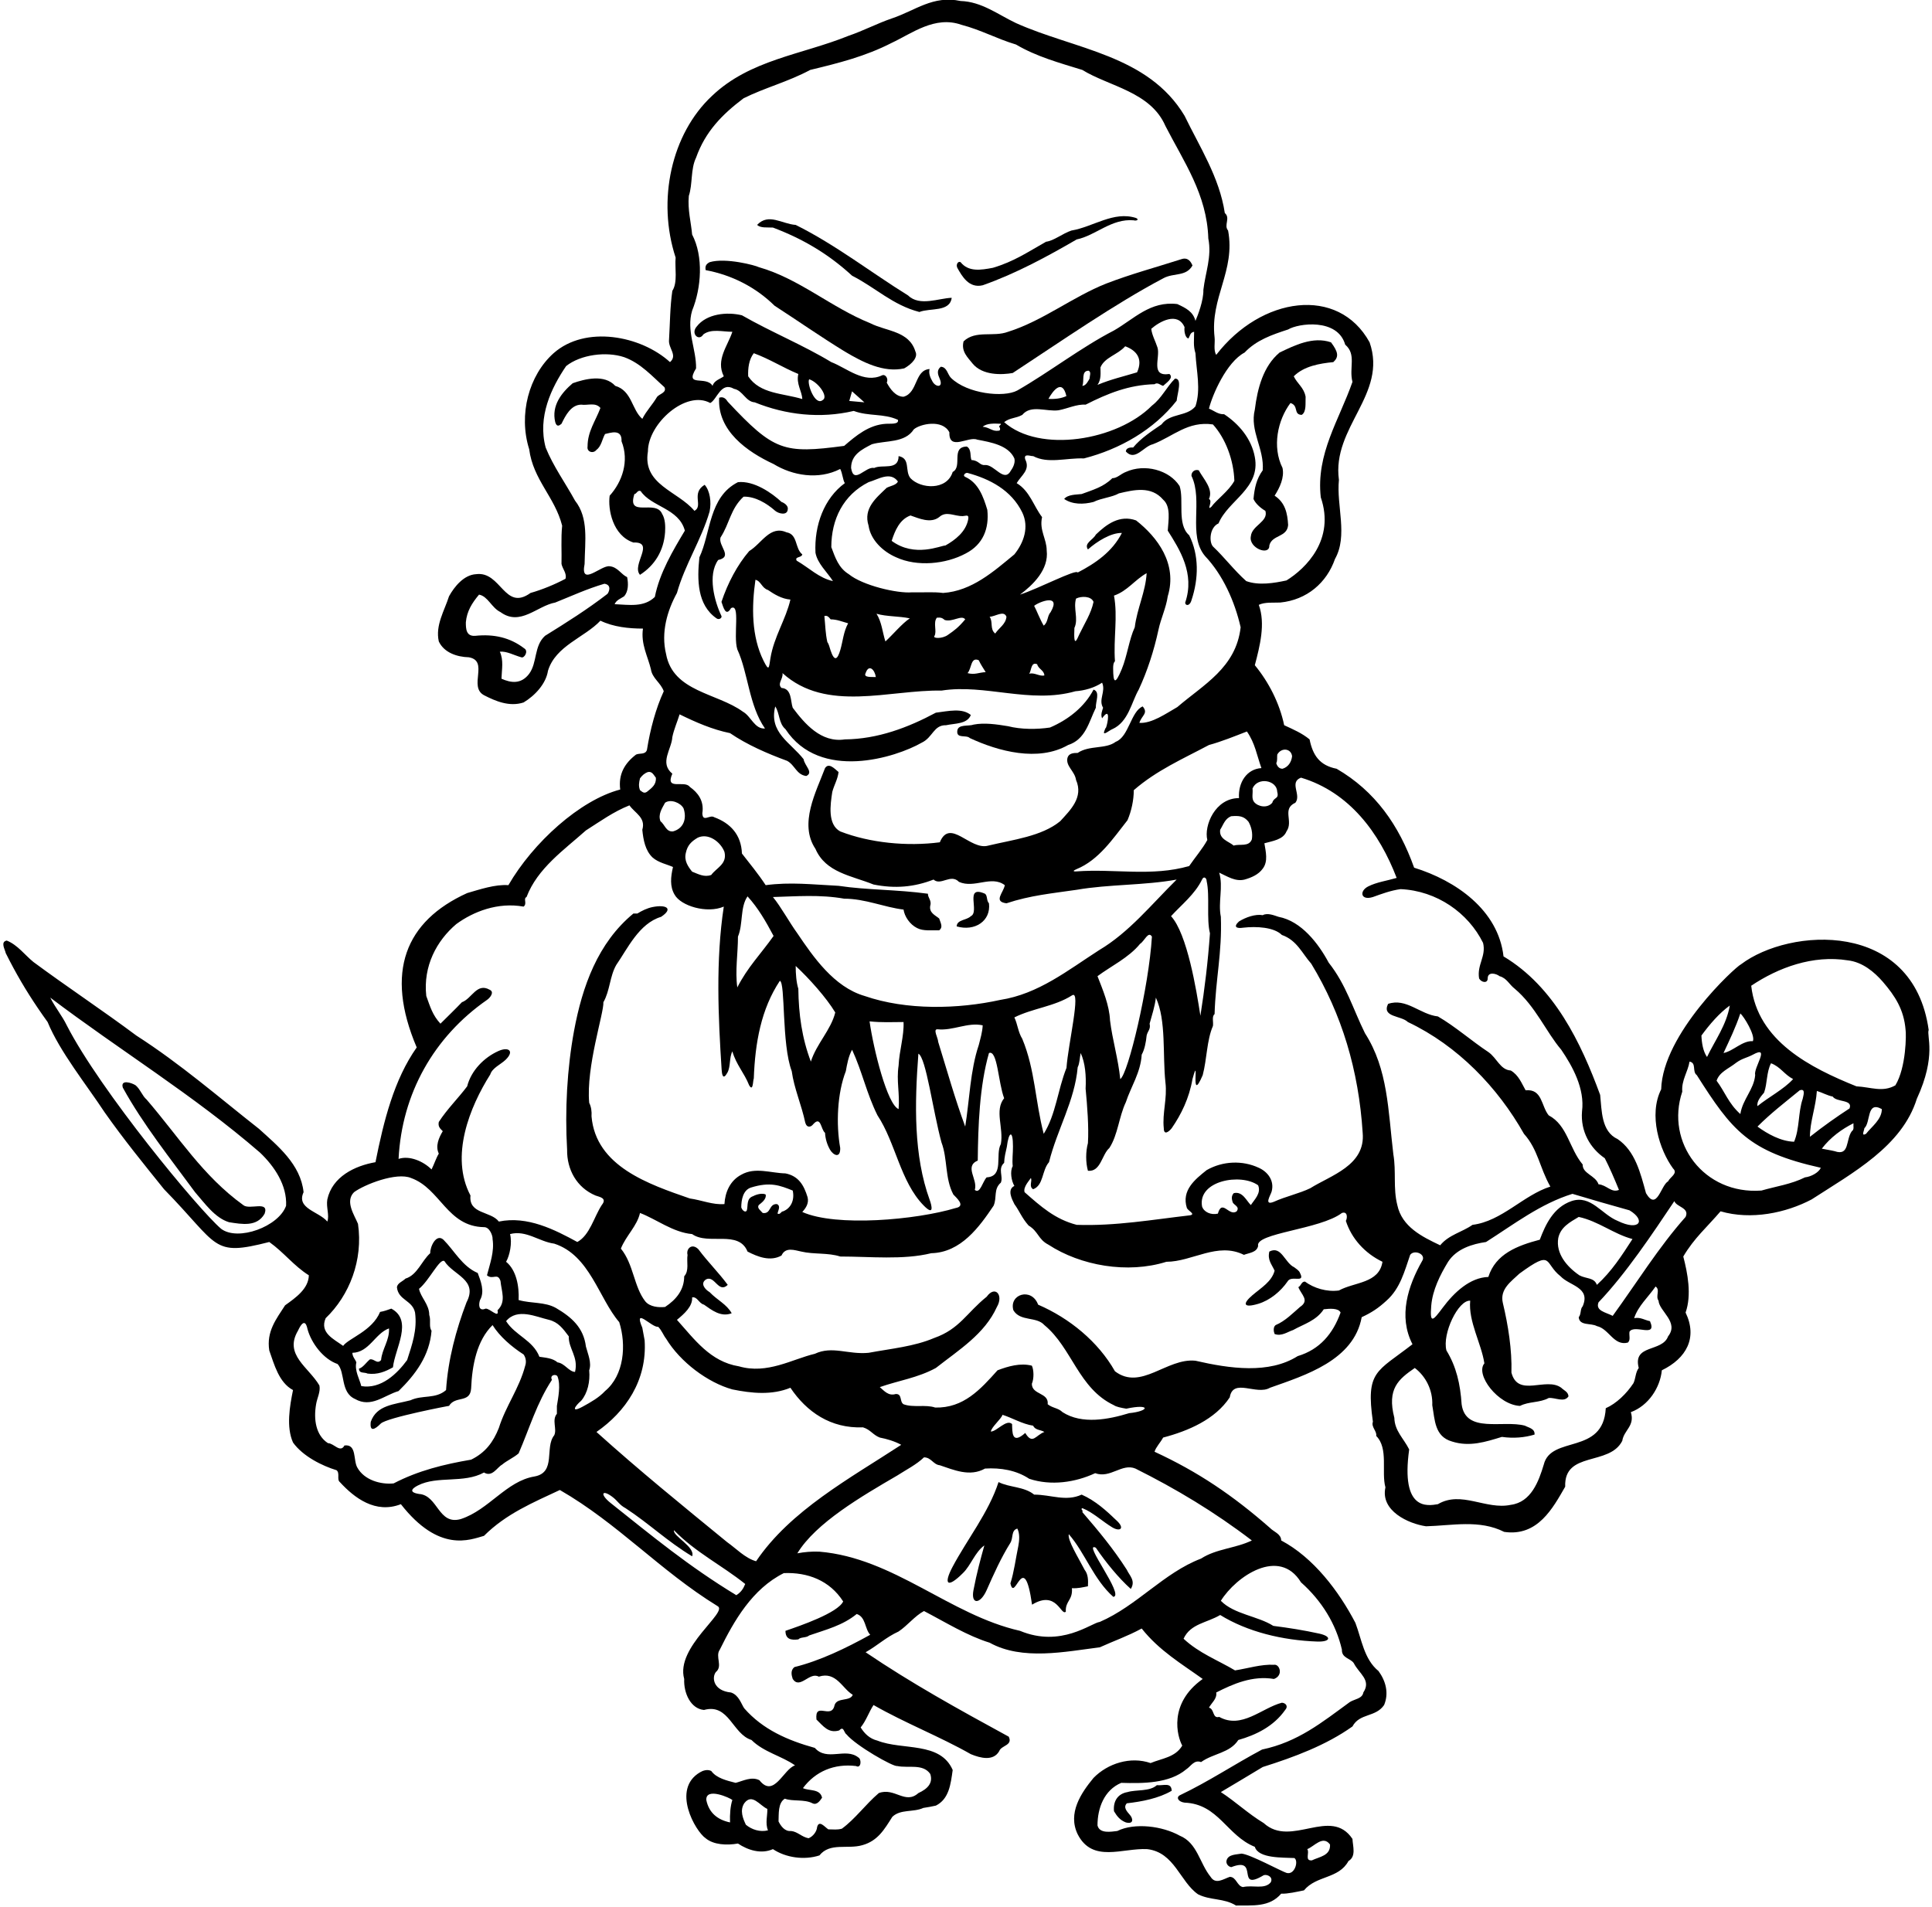<?xml version="1.0" encoding="UTF-8"?>
<svg xmlns="http://www.w3.org/2000/svg" xmlns:xlink="http://www.w3.org/1999/xlink" width="550pt" height="543pt" viewBox="0 0 550 543" version="1.1">
<g id="surface1">
<path style=" stroke:none;fill-rule:nonzero;fill:rgb(0%,0%,0%);fill-opacity:1;" d="M 549.055 293.246 C 544.641 261.754 509.43 264.102 495.625 274.559 C 494.027 275.312 473.336 294.324 472.902 310.145 C 469.238 317.469 472.434 327.422 476.281 332.684 C 477.785 334.09 475.438 335.121 474.875 336.344 C 472.809 337.473 471.684 344.98 468.582 339.723 C 466.988 333.902 465.484 327.703 460.508 324.324 C 455.812 322.164 456 316.156 455.531 311.742 C 450.086 296.906 442.48 280.945 428.02 272.305 C 426.516 259.066 414.402 250.711 402.574 247.047 C 398.254 234.934 391.492 225.262 380.508 218.879 C 375.719 217.938 373.746 215.121 372.809 210.52 C 370.648 208.738 368.207 207.703 365.578 206.484 C 364.262 200.191 361.164 194.184 357.223 189.395 C 358.629 184.043 360.32 177.562 358.348 172.211 C 360.133 171.367 362.48 171.648 364.449 171.555 C 372.059 170.801 377.691 165.922 380.039 159.16 C 383.793 152.492 380.414 144.043 381.164 136.625 C 379.098 121.602 395.062 112.305 389.898 97.469 C 380.977 81.254 359.008 84.469 346.234 101.035 C 345.391 99.723 345.953 97.469 345.766 96.059 C 344.449 84.699 351.773 77.188 349.613 65.637 C 348.301 64.137 350.367 62.07 348.676 60.66 C 347.172 50.52 341.445 41.691 337.219 32.961 C 326.797 15.59 305.953 14.086 289.238 6.574 C 284.074 4.133 279.473 0.473 273.465 0.285 C 265.578 -1.406 260.602 3.008 253.84 5.262 C 249.707 6.672 245.859 8.734 241.445 10.238 C 228.203 15.59 213.465 16.996 202.664 27.328 C 191.117 38.125 186.984 57 192.336 73.336 C 192.055 76.152 192.992 80.379 191.398 82.82 C 190.738 87.328 190.738 92.117 190.461 96.719 C 190.176 99.16 192.992 101.129 190.738 103.102 C 182.438 95.539 166.648 92.543 157.594 100.566 C 150.551 106.859 147.547 118.031 150.645 127.891 C 151.773 136.625 157.969 141.508 160.035 149.676 C 159.66 153.242 159.941 157.188 159.848 160.566 C 160.129 161.977 161.445 163.289 160.977 164.793 C 157.781 166.484 154.309 167.891 151.023 168.828 C 143.605 174.184 142.664 162.539 135.527 163.48 C 132.055 163.664 129.332 167.047 127.828 169.77 C 126.516 173.902 123.887 178.031 124.918 182.633 C 126.422 185.824 130.082 187.047 133.465 187.141 C 139.285 188.172 133.273 195.496 137.781 197.938 C 141.07 199.629 145.012 201.32 149.051 200.004 C 152.336 198.031 155.434 194.652 155.996 190.988 C 158.156 183.855 166.422 181.508 170.93 176.719 C 174.59 178.504 179.004 178.973 183.039 178.973 C 182.383 183.387 184.449 186.953 185.293 190.52 C 185.672 193.148 188.109 194.371 188.957 196.812 C 186.703 201.695 185.105 207.609 184.168 213.527 C 183.699 214.934 182.102 214.371 181.07 214.84 C 177.879 217.281 175.996 220.379 176.562 224.793 C 165.105 227.789 151.75 239.898 144.73 252.023 C 140.977 251.742 136.562 253.246 132.992 254.277 C 115.422 262.25 109.484 276.719 118.629 298.223 C 112.148 307.422 109.238 319.16 106.891 330.898 C 100.973 331.93 94.59 335.027 93.18 341.508 C 92.805 343.762 93.84 346.016 93.18 347.801 C 90.738 344.887 84.262 344.137 86.422 339.441 C 85.574 331.461 79.004 326.203 73.742 321.414 C 62.383 312.492 51.398 302.914 38.812 294.84 C 29.52 287.895 18.906 280.852 9.52 273.902 C 7.078 271.93 5.012 269.02 1.914 267.797 C 0.035 268.176 1.441 270.336 1.633 271.367 C 2.367 272.84 3.109 274.27 3.867 275.672 C 6.68 280.863 9.711 285.664 13.555 290.992 C 17.031 299.441 24.543 308.738 29.801 316.719 C 35.152 324.324 40.879 331.367 46.703 338.598 C 62.535 354.77 60.148 357.855 76.656 353.621 C 80.879 356.625 83.602 360.383 87.922 363.105 C 87.828 366.953 84.168 369.488 81.16 371.648 C 78.629 375.594 75.809 379.066 76.656 384.512 C 78.062 388.457 79.379 393.621 83.414 395.781 C 82.477 400.383 81.445 406.297 83.414 410.711 C 86.23 414.652 91.773 417.379 95.809 418.598 C 96.844 419.441 95.809 421.227 96.75 421.977 C 100.879 426.484 106.891 431.086 114.121 428.27 C 125.035 442.211 133.746 438.41 137.781 437.285 C 144.074 430.992 151.773 427.801 159.379 424.23 C 175.996 433.809 187.922 447.238 204.262 457.285 C 207.488 458.938 192.23 468.914 194.777 478.035 C 194.59 482.074 196.633 486.52 200.41 486.859 C 207.547 484.891 208.488 493.715 213.934 495.406 C 217.406 498.879 222.664 500.008 226.328 502.637 C 223.039 503.668 220.316 512.121 216.188 506.863 C 213.934 505.734 211.586 507.051 209.426 507.613 C 206.891 506.957 203.98 506.297 202.477 504.23 C 201.352 503.668 200.035 504.141 199.285 504.609 C 191.059 509.406 197.969 521.414 200.883 523.387 C 203.137 525.266 206.891 525.453 210.082 524.891 C 212.898 526.77 216.656 527.988 220.035 526.484 C 223.699 528.926 228.957 529.68 233.277 528.27 C 236.281 524.516 241.258 526.582 245.484 525.359 C 249.895 524.141 251.773 520.852 254.027 517.285 C 256.375 515.031 260.035 516.062 262.855 514.75 C 264.262 514.562 265.012 514.375 266.422 514.094 C 270.18 512.215 270.648 507.988 271.211 503.949 C 267.645 495.781 256.938 498.41 249.801 495.594 C 247.547 495.031 246.141 493.621 245.012 491.84 C 246.609 489.867 247.359 487.426 248.676 485.453 C 257.504 490.523 267.645 494.469 276.375 499.445 C 279.098 500.57 282.762 501.508 284.449 498.598 C 285.016 496.91 288.395 497.004 287.172 494.469 C 272.523 486.484 259.473 479.258 246.422 470.43 C 249.895 468.457 252.148 466.203 255.812 464.516 C 258.348 462.824 260.414 460.102 263.039 458.691 C 269.332 461.977 275.344 465.734 281.727 467.707 C 291.023 472.871 303.324 470.242 313.09 469.02 C 317.219 467.145 321.07 465.828 325.016 463.668 C 329.992 469.961 336.375 473.715 342.387 478.035 C 332.488 485.055 335.156 494.469 336.562 497.004 C 334.59 500.383 330.648 500.664 327.551 501.98 C 321.82 500.008 315.344 502.074 311.305 506.203 C 307.738 510.523 303.887 516.25 306.797 522.262 C 311.023 530.523 319.566 526.109 326.609 526.484 C 334.402 527.426 335.906 535.781 341.07 539.352 C 344.637 541.133 348.395 540.383 351.867 542.543 C 356.562 542.449 361.352 543.105 364.73 539.164 C 366.516 539.258 369.336 538.598 371.211 538.223 C 374.781 533.906 381.07 535.031 383.887 529.867 C 386.141 528.551 385.109 525.641 385.016 523.574 C 378.816 514.281 367.551 526.203 359.758 519.07 C 355.25 516.344 351.867 513.059 347.551 510.242 C 351.398 507.988 355.531 505.453 359.473 503.105 C 368.395 500.289 377.504 496.91 385.016 491.555 C 387.078 487.707 391.586 489.02 394.027 485.453 C 395.438 482.074 394.496 478.598 392.434 475.781 C 388.301 472.402 387.645 466.77 385.859 462.074 C 381.164 453.059 373.934 443.48 364.73 438.598 C 364.73 436.719 362.48 436.062 361.539 435.031 C 350.93 425.734 341.07 419.066 328.676 413.34 C 329.051 412.023 330.367 410.711 331.117 409.301 C 338.254 407.426 345.953 404.137 350.086 397.848 C 351.023 392.215 357.691 397.379 361.539 395.121 C 371.586 391.555 385.391 387.328 387.645 375.031 C 390.461 373.715 392.34 372.496 394.688 370.336 C 398.629 366.859 399.852 361.883 401.445 357.281 C 402.621 355.652 406.141 357.117 404.828 359.066 C 400.883 366.016 397.973 374.746 402.105 382.73 C 391.914 390.656 388.762 390.262 390.836 404.797 C 390.273 406.297 392.059 407.52 391.773 408.832 C 395.344 412.402 393.184 419.066 394.402 423.48 C 392.918 430.172 400.953 433.832 405.953 434.562 C 413.371 434.371 421.164 432.59 428.207 436.156 C 437.785 437.566 442.105 429.301 445.578 423.293 C 445.203 413.059 458.16 417.473 461.824 410.242 C 462.293 407.145 465.484 406.016 464.266 402.07 C 469.336 400.195 472.621 395.031 473.09 390.148 C 480.086 386.754 483.312 380.887 479.852 373.715 C 481.637 368.645 480.414 362.445 479.195 357.754 C 482.293 352.492 485.953 349.395 489.805 344.887 C 498.535 347.426 508.395 345.359 515.719 341.508 C 527.457 333.902 541.449 326.391 545.672 312.871 C 551.387 300.484 548.395 294.934 549.055 293.246 Z M 81.445 343.293 C 79.367 349.227 67.75 353.504 62.945 349.863 C 56.562 344.418 28.496 310.465 19.004 291.93 C 17.688 289.207 15.715 286.859 14.309 284.043 C 34.027 298.973 55.152 311.836 74.027 328.176 C 78.156 332.117 81.727 337.473 81.445 343.293 Z M 207.828 518.879 C 204.262 518.129 201.82 516.156 201.07 512.496 C 200.883 508.738 207.922 511.934 208.488 512.496 C 207.922 514.184 207.734 516.629 207.828 518.879 Z M 212.336 519.539 C 211.492 517.754 210.555 515.5 211.867 513.434 C 214.121 510.43 216.281 514.094 218.441 515.031 C 218.535 516.719 217.781 519.16 218.629 521.133 C 216.375 521.699 214.027 520.945 212.336 519.539 Z M 378.629 525.172 C 378.816 528.363 375.625 528.645 373.465 529.68 C 371.305 529.867 372.902 527.426 372.148 526.484 C 374.121 525.734 376.602 522.418 378.629 525.172 Z M 499.008 296.438 C 496 296.25 493.465 299.254 490.648 299.816 C 492.434 295.969 494.121 292.492 495.438 288.551 C 496.379 289.301 499.758 294.746 499.008 296.438 Z M 500.32 314.934 C 500.039 313.527 501.352 312.117 502.199 311.086 C 503.137 308.457 502.855 305.266 504.172 302.73 C 506.895 303.762 507.926 305.922 510.461 307.234 C 507.832 310.145 503.418 312.398 500.32 314.934 Z M 512.34 310.43 C 514.219 309.77 513.277 312.211 513.184 312.871 C 511.871 316.719 512.34 321.32 510.742 325.074 C 506.988 324.98 503.137 322.824 500.32 320.758 C 504.172 316.906 508.113 313.902 512.34 310.43 Z M 499.664 306.109 C 499.289 310.238 496.094 312.965 495.438 317.188 C 492.059 314.184 491.023 310.805 488.676 307.703 C 489.523 305.172 492.059 304.324 494.312 302.539 C 496 301.32 497.223 301.227 499.008 300.285 C 504.145 297.453 499.102 304.043 499.664 306.109 Z M 492.434 286.297 C 491.492 291.836 488.207 296.25 485.953 300.945 C 484.828 299.348 484.453 297 484.359 294.84 C 486.703 291.648 489.43 288.457 492.434 286.297 Z M 463.887 344.605 C 468.641 347.457 466.781 350.664 460.508 347.609 C 455.906 345.734 452.902 340.102 447.363 341.977 C 442.199 343.762 439.945 348.738 438.348 352.965 C 431.965 354.652 425.766 357 423.699 363.574 C 418.508 363.727 414 367.914 410.73 372.301 C 407.953 376.023 407 377.125 407.445 371.754 C 407.816 367.301 409.941 363.043 412.246 359.254 C 414.688 355.5 419.191 354.184 423.043 353.621 C 431.023 348.551 438.535 342.73 447.645 339.91 C 452.996 341.508 458.441 343.105 463.887 344.605 Z M 464.734 352.777 C 461.637 357.562 458.816 361.977 454.594 365.828 C 453.84 363.668 451.492 364.137 449.617 363.105 C 446.047 360.664 442.855 356.906 443.605 352.492 C 444.266 349.395 446.895 347.988 449.43 346.484 C 455.062 347.703 459.383 351.367 464.734 352.777 Z M 363.605 214.84 C 364.766 212.75 367.551 213.055 367.832 215.309 C 367.645 217 366.703 218.41 365.109 218.879 C 364.168 218.879 363.605 218.223 363.324 217.281 C 363.699 216.625 363.512 215.688 363.605 214.84 Z M 363.605 225.449 C 364.168 227.609 362.668 226.859 362.195 228.551 C 360.789 230.238 358.117 229.672 357.031 228.363 C 356.188 227.328 356.75 225.828 356.562 224.512 C 357.973 221.133 363.512 222.07 363.605 225.449 Z M 359.098 218.691 C 354.977 218.941 352.441 222.727 352.715 227.234 C 345.914 227.234 342.691 235.121 343.699 239.16 C 342.387 241.602 340.133 244.23 338.535 246.578 C 327.887 249.645 317.312 247.301 306.469 248.102 C 305.359 248.184 305.426 247.895 306.469 247.465 C 312.801 244.859 316.785 238.848 320.977 233.527 C 322.102 230.898 322.762 227.797 322.762 224.98 C 329.238 219.348 336.562 216.156 344.168 212.117 C 347.645 211.18 351.586 209.582 354.969 208.27 C 357.312 211.648 357.785 215.027 359.098 218.691 Z M 356.375 238.973 C 355.531 241.227 352.902 240.191 351.211 240.758 C 349.805 239.535 346.984 238.973 347.359 236.25 C 348.301 234.746 348.676 233.148 350.461 232.398 C 352.715 232.211 354.105 232.312 355.438 233.996 C 356.281 235.496 356.656 237.281 356.375 238.973 Z M 312.902 270.52 C 303.98 276.25 295.625 283.012 284.73 284.699 C 272.809 287.328 258.066 287.703 246.141 283.574 C 237.406 281.039 231.492 272.398 226.984 265.734 C 224.73 262.633 222.289 258.129 220.035 255.402 C 226.703 255.215 233.465 254.652 240.316 255.871 C 246.328 255.871 251.68 258.316 257.219 258.973 C 257.504 260.945 259.004 263.199 261.07 264.23 C 262.855 265.172 265.199 264.793 267.359 264.887 C 268.449 264.027 267.926 263.105 267.359 261.508 C 266.234 260.566 264.449 259.91 264.824 257.844 C 265.297 256.438 264.074 255.496 264.168 254.465 C 255.344 253.246 246.797 253.434 238.723 252.211 C 231.211 251.836 225.012 251.086 217.973 252.023 C 215.812 248.738 213.465 245.922 211.211 243.012 C 211.023 237.656 207.922 234.371 203.324 232.68 C 202.102 231.836 200.035 234.277 199.941 231.555 C 200.508 227.984 198.629 225.641 196.375 224.043 C 194.871 221.977 189.238 225.262 191.398 220.285 C 187.641 217.188 191.211 213.34 191.398 209.863 C 191.867 207.609 192.805 205.547 193.465 203.387 C 198.062 205.637 202.758 207.703 207.828 208.738 C 212.617 212.023 218.441 214.559 224.074 216.625 C 226.328 217.844 226.703 220.566 229.52 220.945 C 231.695 219.941 229.051 218.031 228.77 216.156 C 225.012 211.367 218.816 208.551 220.695 201.133 C 222.008 203.102 221.633 205.922 223.605 207.609 C 233.457 222.582 255.09 215.648 262.383 211.461 C 265.578 209.957 265.766 206.391 269.332 206.484 C 271.867 205.922 275.344 206.203 276.375 203.574 C 273.879 201.527 270.086 202.445 266.422 202.914 C 258.535 207.141 249.895 210.426 240.508 210.52 C 233.746 211.555 229.051 206.016 225.672 201.508 C 225.012 199.723 225.48 196.062 222.477 195.871 C 221.164 194.652 223.039 193.242 222.758 191.648 C 235.293 202.996 253.184 196.344 268.02 196.625 C 280.414 194.652 293.277 200.473 306.141 196.812 C 308.676 196.625 311.492 195.871 313.746 194.371 C 314.871 196.906 312.621 199.16 314.027 201.508 C 313.746 202.445 313.277 203.48 313.746 204.512 C 316.281 200.941 315.344 205.922 314.871 207.141 C 314.59 207.422 314.59 207.703 314.402 208.078 C 313.711 209.816 316 207.797 316.656 207.609 C 321.258 205.547 322.102 199.91 324.168 196.344 C 326.609 191.086 328.488 185.355 329.805 179.254 C 330.461 176.152 331.965 173.055 332.434 169.77 C 335.25 160.566 329.52 152.961 323.418 148.172 C 318.723 146.484 314.969 149.301 311.961 152.211 C 311.211 153.715 308.488 154.652 309.711 156.438 C 312.242 154.184 316.281 151.648 319.379 151.742 C 316.656 157.094 311.867 160.379 306.797 163.008 C 306.449 161.914 295.625 167.609 290.367 169.301 C 294.027 166.578 298.629 162.164 297.973 156.719 C 297.973 153.43 295.812 150.988 296.656 147.234 C 294.215 144.043 293.184 139.816 289.426 137.562 C 290.742 135.309 293.371 133.809 291.867 130.801 C 291.305 128.926 293.465 129.957 294.121 129.863 C 298.348 132.117 303.512 130.332 308.582 130.52 C 318.816 127.891 328.488 122.352 334.969 114.09 C 335.156 112.117 336.672 107.703 334.496 107.797 C 332.055 110.238 330.742 113.336 327.926 115.496 C 318.039 125.457 295.957 129.125 285.859 120.191 C 287.551 118.879 289.145 119.16 291.023 118.125 C 293.465 115.121 297.879 117.281 301.352 116.812 C 303.887 116.344 306.516 115.027 309.051 115.215 C 315.344 112.023 321.352 109.582 328.676 109.395 C 329.52 108.734 330.367 109.676 331.117 109.863 C 331.867 109.113 334.309 107.609 332.902 106.48 C 327.359 107.328 330.367 101.789 329.52 98.973 C 328.957 97.188 327.926 95.402 327.738 93.617 C 330.086 91.555 335.25 88.641 337.219 93.148 C 337.031 94.465 337.504 96.344 338.348 96.344 C 338.816 95.496 338.816 94.652 339.941 94.465 C 339.941 96.812 339.66 98.5 340.32 100.566 C 340.602 105.824 341.914 110.801 340.32 115.684 C 337.879 118.688 333.09 117.562 330.648 120.848 C 328.02 122.633 324.73 124.793 322.574 127.422 C 321.633 127.328 320.531 127.586 320.508 128.547 C 323.137 131.461 325.578 127.047 328.207 126.484 C 334.027 124.23 338.16 119.816 345.297 120.848 C 348.957 124.887 351.211 131.086 351.398 136.906 C 349.805 139.816 346.328 142.258 344.824 144.324 C 343.348 145.555 345.391 142.633 344.168 142.07 C 345.484 139.254 342.574 136.344 341.258 133.902 C 340.039 133.523 339.098 134.465 339.191 135.496 C 342.574 142.539 338.066 152.398 343.043 158.312 C 348.113 163.664 351.492 171.18 353.184 178.598 C 351.867 190.145 342.574 194.934 335.156 201.32 C 331.867 203.195 327.926 206.016 324.355 205.824 C 325.016 203.664 326.984 203.102 325.297 201.133 C 321.914 202.539 321.375 209.797 317.617 211.207 C 314.801 213.367 310.086 212.117 306.797 214.371 C 305.578 214.371 304.262 214.465 303.887 215.777 C 303.324 218.129 305.953 219.535 306.328 222.07 C 308.488 227.047 304.73 230.613 301.82 233.809 C 296.562 238.129 288.395 239.066 281.352 240.758 C 276.188 242.258 270.461 232.773 267.547 239.816 C 258.254 241.039 247.641 240.004 239.191 236.719 C 235.531 234.746 236.375 229.113 236.938 225.449 C 237.504 223.387 238.441 221.977 238.723 219.816 C 237.504 218.785 235.953 217.078 234.871 218.691 C 232.336 225.449 227.359 234.559 232.148 241.695 C 235.059 248.457 242.383 249.301 248.676 251.836 C 254.777 253.059 260.227 252.586 265.766 250.43 C 267.828 252.305 270.648 248.645 272.996 251.086 C 277.406 253.059 282.195 249.113 286.047 252.023 C 285.672 254.184 282.68 256.691 286.516 257.188 C 293.277 254.934 299.473 254.371 306.516 253.34 C 315.719 251.742 325.766 252.117 334.969 250.43 C 327.738 257.562 321.445 265.449 312.902 270.52 Z M 327.926 266.672 C 327.078 280.945 321.145 305.867 318.91 307.234 C 318.348 301.508 316.656 295.969 316 290.523 C 315.812 286.203 313.934 281.789 312.434 277.938 C 316.188 275.121 321.352 272.68 324.547 268.738 C 325.84 267.914 326.891 264.98 327.926 266.672 Z M 303.605 304.043 C 301.07 310.43 300.602 317.281 297.125 322.824 C 294.684 313.527 294.684 304.605 291.023 295.781 C 289.801 293.809 289.711 291.648 288.77 289.676 C 294.027 287.047 300.227 286.578 305.203 283.387 C 307.844 281.707 304.074 297.281 303.605 304.043 Z M 284.922 325.734 C 283.23 328.738 285.953 334.938 280.883 335.219 C 279.754 336.344 278.988 340.098 277.504 338.785 C 278.441 335.781 274.402 332.117 278.348 330.43 C 278.441 320.852 278.816 309.301 281.539 299.816 C 283.977 298.824 284.168 308.27 285.859 312.684 C 283.039 316.156 285.766 321.133 284.922 325.734 Z M 274.777 320.758 C 271.867 312.871 269.707 305.172 267.078 296.625 C 267.078 295.594 265.492 292.953 266.891 293.059 C 271.305 293.527 275.438 290.992 279.754 291.93 C 279.66 293.902 279.098 295.688 278.629 297.562 C 276.188 304.793 276 313.246 274.777 320.758 Z M 255.812 315.781 C 252.578 314.473 248.676 298.785 247.547 290.805 C 251.211 291.18 253.746 290.992 257.219 290.992 C 257.406 294.934 256 299.16 255.812 303.387 C 255.152 307.801 256.188 311.273 255.812 315.781 Z M 237.781 288.27 C 236.562 293.246 232.43 297.188 230.836 302.258 C 228.301 295.594 227.359 288.832 227.266 281.508 C 226.703 279.723 226.516 277.281 226.516 275.027 C 230.27 278.504 235.246 284.043 237.781 288.27 Z M 220.223 266.484 C 216.562 271.648 212.805 275.402 209.895 281.133 C 209.238 276.438 210.082 271.461 210.082 266.672 C 211.586 263.105 210.648 258.316 212.805 255.215 C 215.812 258.504 217.973 262.258 220.223 266.484 Z M 202.477 249.113 C 200.508 249.863 198.723 248.832 197.031 248.176 C 195.906 246.766 194.684 245.074 195.246 242.82 C 195.719 240.66 196.75 239.629 198.629 238.504 C 201.621 237.105 205.105 239.629 206.234 242.539 C 207.078 246.016 203.98 247.047 202.477 249.113 Z M 217.348 188.09 C 213.926 181.188 213.945 172.777 215.059 165.074 C 216.656 165.449 216.844 167.422 218.629 167.984 C 220.41 169.207 222.57 170.52 225.012 170.711 C 223.742 176.297 220.336 181.273 219.332 187.363 C 218.887 190.07 218.992 191.41 217.348 188.09 Z M 278.16 125.168 C 282.102 125.922 287.078 126.766 288.77 130.52 C 289.145 131.93 288.113 133.523 287.828 133.902 C 285.859 137.656 283.137 132.211 280.414 132.398 C 278.91 132.586 278.695 131.078 276.562 130.988 C 276.094 129.957 276.656 127.984 275.246 127.141 C 270.555 127.234 274.121 132.867 271.211 134.371 C 269.551 139.723 262.066 139.207 259.191 136.152 C 257.504 134.09 259.285 130.52 255.812 129.863 C 255.812 134.09 251.117 132.117 248.863 133.242 C 246.422 132.68 243.039 138.125 242.289 133.242 C 242.289 129.488 245.297 127.984 248.207 126.484 C 252.148 125.355 257.594 126.199 260.133 122.258 C 261.871 120.711 268.301 119.254 270.273 123.102 C 270.086 128.547 275.719 124.137 278.16 125.168 Z M 284.449 121.508 C 284.73 121.789 284.922 122.633 284.262 122.633 C 282.477 122.914 281.652 121.641 279.754 121.508 C 280.922 120.469 283.039 120.566 284.922 120.66 C 285.016 121.035 284.355 121.129 284.449 121.508 Z M 274.098 146.941 C 274.992 146.914 275.93 146.312 275.617 147.93 C 274.949 151.395 271.965 153.723 269.145 155.309 C 267.828 155.309 260.406 158.859 253.84 153.996 C 254.777 151.086 256.094 147.891 259.191 146.766 C 261.633 147.609 264.922 149.113 267.359 147.234 C 269.395 145.363 271.641 147.016 274.098 146.941 Z M 247.266 137.281 C 249.93 136.523 253.465 134.09 255.621 137.094 C 255.152 138.125 253.559 138.312 252.43 138.879 C 249.52 141.695 245.672 144.699 247.266 149.676 C 247.828 153.617 251.211 157 255.152 158.691 C 261.07 161.414 269.238 160.66 274.965 157.562 C 279.848 155.027 281.633 150.52 281.07 145.168 C 279.941 141.41 278.535 137.469 274.777 135.777 C 273.902 135.383 274.879 134.504 275.438 134.652 C 281.727 136.344 287.926 139.535 291.023 145.922 C 292.996 150.051 291.492 154.465 288.77 157.844 C 282.855 162.727 276.656 168.266 268.488 168.828 C 265.672 168.453 262.855 168.738 259.66 168.645 C 255.438 169.02 245.539 166.684 241.633 163.48 C 238.723 161.695 237.781 158.785 236.656 155.777 C 236.656 147.891 240.035 140.941 247.266 137.281 Z M 286.516 175.59 C 286.328 177.75 284.355 178.785 283.324 180.379 C 281.727 179.16 282.762 177.094 281.727 175.59 C 283.324 175.59 285.762 173.652 286.516 175.59 Z M 280.602 191.367 C 278.629 191.461 277.504 192.211 275.438 191.648 C 276.656 190.332 276.281 186.953 278.629 187.984 C 279.285 189.395 279.941 190.238 280.602 191.367 Z M 266.703 175.871 C 267.734 175.777 268.207 175.871 268.957 176.531 C 271.211 177.188 273.73 174.973 274.777 176.344 C 272.777 178.715 271.75 179.445 269.844 180.77 C 268.23 181.941 265.418 181.801 266.027 181.062 C 266.777 179.746 265.578 177.281 266.703 175.871 Z M 259.004 176.062 C 256.844 177.469 254.121 180.754 252.055 182.633 C 251.211 180.004 251.023 177.094 249.52 174.746 C 252.43 175.59 256 175.402 259.004 176.062 Z M 249.332 192.773 C 248.488 192.68 245.672 193.055 246.422 191.648 C 247.359 188.926 249.051 190.711 249.332 192.773 Z M 241.445 177.469 C 240.121 179.883 239.961 182.488 239.246 184.969 C 238.379 187.996 237.496 188.355 236.422 185.109 C 236.156 184.309 235.973 183.387 235.531 182.82 C 234.965 180.285 234.965 178.129 234.684 175.402 C 235.531 175.121 236 175.777 236.469 176.344 C 238.254 176.344 239.754 177 241.445 177.469 Z M 295.246 189.113 C 295.625 190.52 297.219 190.805 297.312 192.305 C 296 192.68 294.402 191.367 292.996 191.836 C 293.652 190.895 293.465 188.359 295.246 189.113 Z M 294.402 172.492 C 295.906 171.273 302.195 168.926 299.098 174.277 C 298.066 175.402 298.441 177.094 297.125 178.129 C 296.094 176.438 295.156 173.902 294.402 172.492 Z M 306.328 170.426 C 307.828 169.676 310.648 169.676 311.305 171.367 C 310.629 174.672 308.688 177.617 307.27 180.59 C 306.641 181.898 305.566 184.949 305.859 178.785 C 307.078 176.152 305.484 173.242 306.328 170.426 Z M 317.129 169.582 C 320.977 168.266 323.043 165.074 326.422 163.195 C 326.141 168.453 323.699 173.242 323.043 178.598 C 321.445 182.016 320.895 186.727 319.352 190.488 C 317.406 195.219 316.91 194.332 316.891 190.379 C 316.887 189.555 316.918 188.758 317.406 188.27 C 316.938 181.883 318.254 175.59 317.129 169.582 Z M 298.469 113.566 C 299.715 111.293 302.414 107.703 303.578 112.77 C 302.102 113.453 300.398 113.68 298.469 113.566 Z M 308.113 109.863 C 308.77 108.453 307.695 105.578 309.895 105.543 C 310.742 105.918 310.18 107.047 310.18 107.797 C 309.801 108.453 309.145 109.863 308.113 109.863 Z M 313.277 104.605 C 314.496 101.695 318.16 101.035 320.32 98.594 C 323.418 99.723 325.496 102.031 323.699 106.012 C 319.66 107.234 316.281 107.984 312.434 109.582 C 313.559 107.984 313.277 106.105 313.277 104.605 Z M 342.195 250.43 C 342.664 249.332 343.512 249.957 343.512 250.898 C 344.449 255.027 343.418 261.695 344.449 265.734 C 343.887 273.715 342.949 281.508 341.727 289.207 C 340.602 281.883 337.969 265.863 333.371 260.852 C 336.375 257.562 340.133 254.652 342.195 250.43 Z M 354.309 100.379 C 357.691 96.812 362.105 95.309 366.703 93.809 C 369.559 92.055 380.77 90.496 382.949 98.125 C 386.234 100.941 383.98 104.699 385.016 108.734 C 381.258 119.535 374.594 129.207 376 141.602 C 380.117 153.617 371.773 161.832 366.234 165.262 C 362.762 166.016 358.348 166.766 354.777 165.449 C 351.305 162.352 348.676 158.785 345.297 155.59 C 344.129 154.262 344.355 150.145 346.891 149.02 C 349.613 142.445 358.91 139.066 357.223 130.145 C 356.281 124.887 352.621 120.66 348.488 117.938 C 346.797 118.031 345.578 116.906 344.168 116.344 C 345.109 112.492 349.145 103.102 354.309 100.379 Z M 196.094 55.777 C 197.219 52.398 196.562 48.172 198.156 44.887 C 200.789 37.469 205.574 32.586 211.68 27.984 C 217.688 24.98 224.355 23.289 230.648 19.91 C 238.816 17.938 246.328 16.059 253.84 12.211 C 259.66 9.484 266.141 4.414 273.652 7.047 C 279.379 8.547 283.605 10.988 289.238 12.68 C 295.156 16.152 301.445 17.844 308.113 19.91 C 315.719 24.605 327.551 26.105 331.773 35.871 C 337.031 46.105 343.605 55.402 343.98 67.891 C 345.016 73.148 343.137 77.562 342.574 82.539 C 342.664 85.5 340.977 89.863 340.32 91.363 C 339.66 88.734 337.598 87.703 335.156 86.574 C 327.453 85.637 322.855 90.801 317.129 94.09 C 307.828 98.879 298.629 106.012 289.613 111.176 C 285.738 113.277 275.344 112.117 270.742 107.609 C 269.707 106.578 269.613 104.512 267.828 104.418 C 266.547 105.402 267.02 106.699 267.492 107.781 C 268.645 110.402 266.469 110.348 265.492 108.68 C 264.844 107.57 264.297 106.297 264.637 105.074 C 260.316 105.355 261.352 111.836 257.219 112.961 C 254.965 112.961 253.371 110.707 252.43 108.926 C 252.996 107.891 252.09 106.434 251.117 106.859 C 245.953 109.301 241.07 104.793 236.656 103.102 C 228.582 98.219 219.566 94.559 211.211 89.77 C 206.984 88.734 201.164 89.301 198.348 92.961 C 196.531 95.008 198.98 97.289 200.223 95.215 C 202.477 93.523 205.672 94.465 208.488 94.465 C 207.172 98.5 203.699 102.445 206.047 107.141 C 205.105 107.891 203.324 108.266 202.852 109.863 C 201.035 106.824 194.777 110.426 198.156 104.887 C 198.254 99.441 195.34 94.184 197.031 88.453 C 199.66 81.977 200.316 73.055 197.031 66.766 C 196.75 63.383 195.719 59.723 196.094 55.777 Z M 246.074 114.551 L 241.77 114.16 L 242.555 111.422 Z M 234.215 113.898 C 231.988 115.723 229.613 109.02 230.363 107.984 C 232.992 108.828 235.902 112.984 234.215 113.898 Z M 228.395 113.617 C 222.852 111.93 216.375 112.211 212.992 107.141 C 212.898 104.887 213.184 102.352 214.59 100.566 C 219.191 102.258 222.758 104.605 227.266 106.48 C 226.609 109.301 228.301 111.363 228.395 113.617 Z M 202.195 114.746 C 204.168 113.715 205.199 108.547 208.957 110.707 C 211.492 111.176 212.242 114.371 214.871 114.559 C 223.699 118.125 233.465 119.254 243.039 117 C 247.266 118.594 251.586 117.656 255.621 119.535 C 256 120.941 253.277 120.566 252.242 120.66 C 247.359 120.941 243.699 124.039 240.316 126.953 C 223.098 129.246 220.332 128.438 207.172 114.371 C 206.758 113.719 206.047 112.773 204.73 113.242 C 204.168 122.633 212.715 128.645 220.223 132.117 C 225.578 135.402 232.992 136.719 239.191 133.523 C 239.848 134.746 239.941 136.719 240.508 137.562 C 234.59 141.883 231.773 149.582 232.148 157.375 C 232.715 160.473 235.438 162.82 237.125 165.449 C 233.184 164.605 230.363 161.695 226.797 159.629 C 226.141 158.406 228.203 158.879 228.395 157.844 C 226.234 156.152 227.172 152.117 223.887 151.555 C 219.191 149.488 216.844 154.746 213.277 156.906 C 209.895 160.848 207.172 166.016 205.387 171.367 C 205.906 172.836 206.609 175.777 208.109 173.148 C 210.863 171.672 208.676 180.941 209.895 184.887 C 212.992 191.555 213.184 200.852 217.781 207.422 C 214.777 207.609 213.84 203.949 211.492 202.633 C 204.168 197.281 191.586 197 189.613 186.203 C 188.109 180.004 189.988 173.809 192.711 168.828 C 194.965 160.754 199.66 153.715 202.008 145.637 C 202.57 142.914 202.102 139.723 200.602 138.031 C 196.633 140.422 200.301 144.09 197.688 145.449 C 192.992 139.816 182.852 138.031 184.449 128.547 C 184.453 120.613 195.312 110.934 202.195 114.746 Z M 172.898 169.113 C 167.172 173.523 161.352 177.188 155.152 181.035 C 151.961 183.949 152.992 188.645 150.645 191.836 C 148.363 194.852 145.48 194.465 142.758 193.242 C 142.852 190.52 143.414 187.984 142.289 185.547 C 144.262 185.355 146.328 186.578 148.395 187.141 C 149.242 187.516 150.551 185.355 149.238 184.605 C 145.199 181.508 140.598 180.473 135.246 181.035 C 132.664 181.207 132.617 178.973 132.617 177.188 C 132.898 173.996 134.402 171.648 136.375 169.301 C 138.91 169.77 139.941 173.055 142.477 174.277 C 148.109 178.406 152.898 172.492 158.062 171.555 C 162.758 169.676 166.984 167.703 172.055 166.203 C 174.332 166.535 173.273 168.738 172.898 169.113 Z M 186.422 169.957 C 183.324 172.961 179.191 172.211 174.965 172.023 C 175.527 170.801 176.562 170.52 177.688 169.77 C 178.91 168.359 178.91 166.203 178.535 164.324 C 176.844 163.57 175.812 161.414 173.559 161.227 C 171.117 160.848 165.105 167.234 166.422 160.566 C 166.516 154.09 167.641 147.516 163.699 142.539 C 160.977 137.562 157.5 132.773 155.34 127.422 C 152.992 118.688 156.938 110.426 161.164 104.23 C 165.293 100.941 172.617 100.004 177.688 101.695 C 182.383 103.383 185.672 107.141 189.145 110.238 C 189.895 111.742 187.828 112.117 187.078 112.961 C 185.574 115.496 184.168 116.719 182.852 119.254 C 179.848 116.719 179.941 111.27 175.152 109.863 C 172.055 106.48 166.516 107.891 163.039 109.113 C 159.848 111.836 156.938 115.496 158.062 120.191 C 158.488 121.641 159.191 121.227 159.848 120.66 C 160.977 118.312 162.57 115.215 165.48 115.215 C 167.266 115.496 169.52 114.465 170.93 116.152 C 169.52 119.91 167.266 122.82 167.266 127.141 C 166.996 128.684 168.902 129.27 169.801 128.078 C 171.211 127.047 171.398 125.074 172.242 123.57 C 173.652 123.289 177.121 121.934 176.938 125.637 C 179.191 131.27 177.125 137.188 173.559 141.133 C 173.012 144.969 174.402 152.492 180.316 154.465 C 186.656 154.211 179.66 160.848 182.195 163.664 C 186.422 160.941 188.957 156.812 189.332 151.555 C 189.426 149.957 189.426 147.797 188.488 146.297 C 186.703 142.07 178.348 147.609 180.602 140.66 C 181.258 140.66 181.445 139.441 182.383 139.816 C 185.387 144.324 193.277 144.699 194.965 151.086 C 191.586 156.719 187.734 163.195 186.422 169.957 Z M 189.332 228.551 C 190.93 227.422 193.746 228.551 194.59 230.145 C 195.559 232.996 194.684 235.871 191.586 236.719 C 189.613 236.906 189.238 234.746 188.016 233.809 C 187.266 231.836 188.488 230.145 189.332 228.551 Z M 182.195 221.602 C 182.852 220.758 183.414 220.191 184.449 219.816 C 185.672 219.535 186.141 220.758 186.703 221.414 C 186.891 223.387 185.574 224.324 184.168 225.449 C 183.324 226.016 182.852 225.449 182.195 224.98 C 181.727 223.762 181.914 222.82 182.195 221.602 Z M 138.629 284.699 C 139.473 284.137 140.883 282.445 139.379 281.789 C 135.715 279.723 134.328 284.348 131.492 285.355 C 129.332 287.609 127.547 289.301 125.387 291.461 C 123.133 289.02 122.477 286.672 121.352 283.574 C 120.41 275.027 124.355 267.797 129.895 263.105 C 134.777 259.535 141.727 256.812 149.051 258.129 C 150.176 257.281 148.863 255.871 149.895 255.402 C 152.992 247.234 160.598 241.977 166.797 236.438 C 170.93 233.809 174.684 231.086 179.191 229.301 C 180.785 231.555 183.887 232.773 182.852 236.25 C 183.137 239.16 183.699 242.164 185.766 244.137 C 187.453 245.641 189.988 246.109 191.586 246.859 C 190.93 249.676 190.645 252.398 192.055 254.746 C 193.84 257.938 201.23 260.188 206.047 258.129 C 203.723 273.41 204.461 289.543 205.43 304.504 C 205.512 305.77 205.766 307.797 207.09 305.383 C 208.027 303.66 207.57 301.109 208.488 299.348 C 209.613 303.199 211.867 305.453 213.277 309.02 C 214.434 310.953 214.309 307.703 214.59 307.047 C 214.965 296.906 216.656 287.328 222.008 279.254 C 223.629 279.75 222.477 297.281 225.391 304.98 C 226.047 309.863 228.203 314.652 229.238 319.629 C 229.691 321.223 230.867 320.93 231.492 320.102 C 233.746 317.562 233.652 321.602 234.871 322.539 C 234.965 324.23 235.438 325.828 236.281 327.328 C 237.223 328.949 239.277 329.926 239.191 326.859 C 237.973 320.004 238.348 311.273 240.789 304.98 C 241.164 302.914 241.539 300.758 242.57 298.879 C 245.484 305.172 246.703 311.367 249.801 317.562 C 254.973 325.367 256.301 336.441 262.949 343.227 C 266.066 346.406 265.211 343.148 264.676 341.676 C 260.062 328.984 260.363 314.324 261.445 300.004 C 263.633 301.074 265.578 316.344 268.02 325.266 C 269.801 329.961 268.957 335.5 271.398 340.102 C 272.055 340.852 275.152 343.387 272.055 343.949 C 260.883 347.328 238.008 349.391 228.395 345.074 C 229.332 344.043 230.363 342.637 229.895 340.852 C 228.863 337.473 227.359 334.84 223.605 334.09 C 219.379 333.996 214.965 332.211 211.023 334.465 C 207.828 336.156 206.422 339.441 206.234 342.824 C 202.945 343.105 199.754 341.695 196.375 341.227 C 184.73 337.188 169.613 332.117 168.395 317.848 C 168.488 316.438 168.301 315.121 167.734 313.996 C 166.801 303.715 171.961 288.363 171.773 285.355 C 173.652 282.07 173.559 278.031 175.434 274.746 C 178.629 270.145 181.914 262.914 188.203 261.039 C 191.844 258.613 189.562 257.496 185.781 258.254 C 184.238 258.562 182.762 259.289 181.445 260.098 C 181.07 260.098 180.785 260.098 180.316 260.098 C 170.176 268.457 165.766 280.852 163.414 293.527 C 161.445 304.23 160.785 316.062 161.445 327.328 C 161.352 332.965 164.168 338.129 169.52 340.383 C 170.52 340.785 172.992 341.039 171.305 343.105 C 169.051 346.578 167.922 351.648 164.355 353.621 C 157.969 350.148 150.176 346.109 142.008 347.801 C 139.754 344.797 133.367 345.734 133.934 340.383 C 128.016 329.207 133.746 315.121 139.566 305.922 C 140.129 304.07 142.562 303.059 143.914 301.762 C 146.535 299.246 144.777 297.961 141.922 299.234 C 137.758 301.09 134.105 304.859 132.992 309.301 C 130.457 312.684 127.359 315.688 124.918 319.441 C 124.637 320.758 125.293 321.32 126.047 322.07 C 124.918 323.949 123.887 326.297 124.918 328.457 C 124.168 329.676 123.605 331.461 122.852 332.965 C 120.504 330.617 116.562 328.926 113.465 329.961 C 114.402 311.367 123.512 295.219 138.629 284.699 Z M 221.164 342.824 C 218.816 342.73 219.566 345.734 217.125 345.359 C 216.469 344.605 215.438 343.949 216 343.105 C 216.656 342.539 218.254 341.508 217.973 340.102 C 217.125 339.629 215.438 340.008 214.402 340.57 C 212.43 341.227 212.992 343.199 212.617 344.605 C 212.281 345.383 211.305 344.695 211.023 343.762 C 211.023 341.695 211.492 338.879 213.746 338.129 C 219.27 336.402 222.016 337.512 225.672 338.973 C 226.234 341.508 225.297 343.949 222.945 344.887 C 222.289 344.887 222.195 345.922 221.352 345.547 C 221.445 344.699 222.383 343.387 221.164 342.824 Z M 92.711 375.312 C 99.473 368.832 103.414 358.785 101.914 348.457 C 100.879 345.922 98.156 342.07 100.785 339.441 C 103.695 337.281 112.859 333.645 117.031 335.406 C 125.387 338.41 127.266 349.207 137.781 349.395 C 139.414 349.344 140.316 351.93 140.223 352.777 C 140.785 356.344 139.473 359.816 138.629 363.105 C 140.316 364.512 141.633 362.258 142.477 364.699 C 142.758 367.703 144.168 370.617 141.633 373.059 C 142.195 375.594 139.473 372.496 138.254 372.59 C 136.094 373.527 136.281 371.18 136.656 370.148 C 138.062 367.703 136.844 364.699 135.996 362.445 C 131.586 360.57 129.332 356.062 126.234 352.965 C 124.156 351.102 122.395 355.062 122.477 356.812 C 120.035 358.973 118.816 363.012 115.434 364.043 C 114.59 364.891 113.18 365.266 112.992 366.484 C 113.367 370.242 117.406 370.148 118.156 373.715 C 118.816 378.691 117.312 382.824 115.902 387.234 C 113.086 391.086 108.484 395.594 102.852 394.652 C 102.383 392.684 100.879 390.242 101.445 387.895 C 101.16 387.047 100.316 386.297 100.316 385.172 C 105.105 385.078 106.797 379.629 110.738 378.223 C 110.93 381.602 108.77 384.043 108.484 387.234 C 107.359 388.551 106.516 386.766 105.293 387.047 C 104.262 387.895 103.32 389.395 102.195 389.676 C 102.195 391.18 103.789 390.617 104.637 391.086 C 107.453 391.461 109.707 390.523 111.867 389.301 C 112.43 383.949 117.688 375.969 111.398 372.59 C 110.363 372.965 109.332 373.34 108.203 373.527 C 105.965 378.98 99.215 381.031 97.688 383.199 C 94.965 381.227 90.926 379.441 92.711 375.312 Z M 112.055 422.355 C 108.391 422.73 103.695 421.414 101.727 417.848 C 100.504 415.781 101.633 411.086 98.062 411.555 C 96.844 413.809 95.059 410.898 93.367 410.898 C 89.895 408.645 89.238 404.137 89.988 399.816 C 90.27 398.035 91.301 396.25 90.926 394.465 C 87.828 389.207 80.785 385.734 84.824 378.879 C 86.891 374.43 87.434 378.055 87.574 378.551 C 88.676 382.438 92.016 386.949 96.094 388.363 C 98.344 390.711 96.844 396.438 101.066 398.316 C 105.668 400.945 109.332 397.281 113.465 396.062 C 118.254 391.367 122.289 386.016 122.852 378.879 C 122.008 377.66 122.758 376.062 122.195 374.371 C 122.195 371.367 119.754 369.395 119.285 366.953 C 122.195 364.605 125.184 358.145 126.516 359.066 C 129.051 363.105 136.188 364.324 132.805 370.805 C 129.801 378.691 127.547 387.141 126.984 395.781 C 123.98 398.41 120.223 397.094 116.844 398.691 C 112.148 399.91 107.242 400.023 105.551 404.812 C 105.191 407.828 106.711 407.023 108.391 405.324 C 110.07 403.629 128.301 400.141 127.828 400.289 C 129.613 397.281 133.84 399.629 134.121 395.312 C 134.402 388.738 135.715 381.695 140.223 377.281 C 142.195 380.477 145.672 383.48 149.051 385.641 C 149.801 386.672 149.832 387.93 149.52 388.832 C 147.828 395.312 143.98 400.289 142.008 406.578 C 140.41 410.617 138.156 413.621 134.121 415.594 C 126.422 416.906 119.098 418.691 112.055 422.355 Z M 158.535 400.289 C 158.535 401.039 158.535 401.789 158.535 402.539 C 157.031 404.324 158.629 406.859 157.781 408.645 C 154.965 412.117 158.438 419.254 152.148 420.383 C 144.168 421.695 139.191 429.867 131.211 432.496 C 124.73 434.371 124.73 425.734 119.285 425.359 C 115.5 424.754 118.305 423.277 118.988 422.93 C 124.535 420.102 132.016 422.434 137.781 419.254 C 140.129 420.664 141.445 417.848 142.945 417.004 C 144.262 415.875 146.234 415.031 147.641 413.809 C 150.738 406.672 152.805 399.441 157.125 392.871 C 156.375 391.461 158.348 391.086 158.723 391.93 C 159.66 394.371 158.91 397.941 158.535 400.289 Z M 158.723 387.895 C 157.312 386.672 155.34 386.578 153.559 386.297 C 151.68 381.508 146.703 380.289 144.074 376.156 C 147.266 372.309 152.617 374.938 156.281 375.781 C 158.91 376.438 160.223 378.223 161.914 380.477 C 161.82 384.043 164.73 386.297 163.699 390.617 C 161.914 390.523 160.785 388.176 158.723 387.895 Z M 165.438 398.828 C 167.281 396.676 168.031 393.324 167.734 390.148 C 168.488 387.988 167.359 385.547 166.797 383.387 C 166.141 378.035 162.758 375.031 158.254 372.398 C 155.059 370.617 151.305 371.18 147.641 370.148 C 147.828 366.203 146.984 361.602 144.074 359.254 C 145.105 357.473 145.855 353.902 145.199 351.367 C 149.801 350.148 153.465 353.527 157.781 354.09 C 167.922 357.379 170.461 369.676 176.281 376.438 C 178.348 382.918 177.688 391.555 172.242 396.062 C 170.531 397.91 168.227 399.207 165.938 400.465 C 162.301 402.453 163.699 400.289 165.438 398.828 Z M 183.512 381.602 C 183.324 380.664 183.039 379.16 182.852 378.035 C 180.223 371.836 185.672 378.129 187.359 377.754 C 188.395 378.785 188.863 380.195 189.613 381.133 C 193.652 387.801 201.473 393.648 208.488 395.594 C 214.027 396.719 219.754 397.281 225.012 395.121 C 229.613 401.977 236.469 406.766 245.672 406.391 C 247.828 407.047 248.488 408.551 250.461 409.301 C 252.43 409.68 254.684 410.336 256.562 411.367 C 241.914 420.945 225.012 430.055 215.246 444.516 C 212.148 443.668 209.52 440.852 206.984 439.066 C 194.027 428.457 182.102 418.785 169.801 407.707 C 178.062 401.977 184.262 393.059 183.512 381.602 Z M 173.871 427.965 C 170.527 425.309 171.441 423.859 174.633 426.426 C 175.828 427.391 176.445 428.551 178.062 429.395 C 184.824 433.809 189.988 438.879 197.031 443.105 C 198.062 440.477 191.398 437.285 191.867 435.688 C 197.969 441.98 205.48 445.641 212.148 450.992 C 211.586 452.402 210.93 453.34 209.613 454.184 C 195.871 445.832 185.738 437.395 173.871 427.965 Z M 226.141 474.656 C 225.012 475.594 225.297 476.906 225.672 478.035 C 227.734 481.133 230.461 475.875 233.09 477.379 C 238.066 475.781 239.754 480.758 242.762 482.543 C 242.008 484.516 238.348 483.199 237.594 485.453 C 236.75 489.773 231.867 484.23 232.43 489.586 C 234.309 491.367 235.812 493.621 238.91 492.684 C 240.223 491.273 240.223 493.34 240.977 493.809 C 243.605 497.004 254.309 503.105 255.438 502.824 C 258.535 503.48 262.762 502.074 264.824 505.078 C 265.672 507.613 264.121 509.309 261.445 510.523 C 257.688 513.902 254.684 508.832 250.176 510.523 C 246.328 513.809 243.512 517.848 239.66 520.664 C 238.254 521.039 237.406 520.852 235.812 520.852 C 234.871 520.289 233.184 518.035 232.617 520.195 C 232.523 521.512 231.398 522.918 230.176 523.387 C 228.203 523.012 227.078 521.512 225.199 521.32 C 223.418 521.512 222.289 519.914 221.633 518.598 C 221.727 516.438 221.445 513.34 223.418 512.121 C 225.672 512.965 228.957 512.215 231.305 513.434 C 232.617 514.094 233.559 512.496 234.027 511.84 C 233.465 509.211 230.27 509.961 228.582 509.113 C 232.148 504.328 237.504 502.074 243.699 502.824 C 245.145 503.637 245.344 500.898 244.355 500.383 C 240.695 497.473 235.438 501.602 231.961 497.66 C 224.168 495.5 217.125 492.402 211.867 486.391 C 211.023 485.172 210.363 482.637 208.109 481.887 C 203.059 481.402 202.57 477.633 203.793 476.062 C 205.859 474.371 203.512 471.648 204.918 469.68 C 208.957 461.508 214.121 452.402 223.137 447.895 C 229.895 447.613 236.188 449.961 240.035 455.969 C 238.496 459.23 227.734 462.918 223.605 464.328 C 223.605 466.672 225.105 467.051 227.266 466.77 C 227.926 466.016 229.52 466.391 230.363 465.641 C 235.246 463.949 239.848 462.824 243.887 459.539 C 246.516 460.383 246.141 463.762 247.734 465.453 C 240.789 469.301 233.371 472.871 226.141 474.656 Z M 370.367 450.523 C 376.281 455.781 380.32 462.355 382.012 469.68 C 381.914 472.121 384.449 472.121 385.391 473.527 C 386.891 476.531 390.461 478.316 388.113 481.887 C 387.832 483.668 385.578 483.762 384.262 484.609 C 376.281 490.43 369.52 495.969 359.285 498.129 C 351.023 502.543 344.262 507.145 335.812 511.18 C 334.738 511.852 335.523 513.027 337.219 513.246 C 346.891 513.621 349.238 522.637 357.223 525.828 C 358.238 529.215 365.297 528.832 368.488 529.023 C 369.754 529.852 368.582 533.957 366.234 533.246 C 364.73 532.777 355.887 527.949 353.445 527.762 C 351.945 528.043 349.785 527.949 349.223 529.543 C 348.844 530.578 349.691 531.516 350.535 531.609 C 358.703 528.418 351.586 538.785 359.758 533.906 C 360.758 533.566 362.574 534.469 361.727 535.969 C 359.945 538.035 356.656 536.625 353.84 537.285 C 352.148 537.004 351.965 534.375 350.086 534.375 C 348.207 535.031 346.047 536.625 344.637 534.375 C 341.445 530.43 340.883 524.703 335.812 522.637 C 330.93 519.914 323.043 518.879 318.066 521.32 C 316.375 521.512 312.996 522.168 312.434 519.727 C 312.434 514.844 314.309 509.68 319.191 507.613 C 325.391 507.801 332.902 507.801 337.691 503.762 C 339.004 502.918 339.941 500.945 341.914 501.699 C 345.484 499.16 350.086 499.16 352.527 495.406 C 357.504 493.996 362.574 491.555 365.859 486.859 C 366.82 485.836 366.039 484.855 364.922 484.797 C 359.191 486.297 353.465 492.402 347.078 488.832 C 345.109 489.398 345.766 486.578 344.168 486.203 C 344.922 484.797 346.516 483.668 346.234 481.887 C 351.023 479.445 356.562 477.004 362.668 478.035 C 365.453 477.031 364.277 473.707 362.668 473.996 C 359.004 473.809 355.25 475.031 351.586 475.594 C 346.703 472.684 341.352 470.711 336.938 466.578 C 338.91 462.262 343.605 462.074 347.359 459.82 C 355.078 464.586 365.035 467.035 375.02 467.383 C 378.809 467.512 379.211 465.93 375.574 465.125 C 371.285 464.176 366.883 463.477 362.48 462.918 C 358.066 460.102 351.305 459.633 347.551 455.781 C 351.867 448.832 364.168 440.383 370.367 450.523 Z M 356.375 438.598 C 351.773 440.852 346.234 440.945 341.914 443.762 C 331.305 447.801 323.699 457.191 313.09 461.789 C 310.648 462.074 302.07 469.207 290.367 464.328 C 270.367 459.82 254.496 443.574 233.277 441.789 C 231.023 441.695 228.957 441.887 226.984 442.262 C 232.234 433.605 245.297 426.016 255.438 420.102 C 258.066 418.41 260.883 417.004 263.039 414.938 C 265.105 414.938 265.672 417.004 267.547 417.188 C 271.492 418.504 276.094 420.57 280.414 418.129 C 284.824 417.848 289.332 418.598 292.996 421.039 C 299.191 423.105 306.141 422.07 311.773 419.441 C 316.094 421.039 319.379 416.531 323.23 418.129 C 334.871 423.949 345.672 430.43 356.375 438.598 Z M 282.07 407.59 C 282.258 406.273 285.016 404.043 285.391 402.824 C 288.113 403.668 291.023 405.453 294.121 405.922 C 294.684 407.234 296.281 407.047 297.312 407.707 C 294.832 408.613 293.961 411.477 291.867 407.988 C 287.938 411.5 288.207 407.613 288.113 405.453 C 286.516 403.949 283.758 407.59 282.07 407.59 Z M 381.164 367.426 C 377.691 367.895 374.027 366.766 371.492 364.891 C 370.461 364.891 370.461 366.016 369.613 366.484 C 370.461 368.645 372.902 370.242 370.086 372.117 C 368.113 373.809 365.859 376.156 363.137 377.281 C 362.387 377.848 362.574 379.16 362.855 379.816 C 364.828 380.57 366.609 379.16 368.113 378.691 C 371.117 377.004 374.688 376.062 376.844 372.777 C 378.559 372.57 381.07 372.398 381.633 373.715 C 379.473 379.723 375.719 384.23 369.426 386.109 C 361.258 391.273 350.086 389.676 340.32 387.426 C 332.148 386.578 324.824 396.062 317.406 390.43 C 312.621 381.977 304.449 375.312 295.531 371.461 C 293.688 366.461 287.172 368.457 288.488 373.059 C 290.461 376.344 295.062 374.746 297.312 377.281 C 305.203 383.762 306.984 395.312 317.129 400.102 C 317.73 400.539 319.176 400.844 320.633 401.078 C 327.699 399.566 327.258 401.781 321.445 402.355 C 315.625 404.137 308.02 405.641 302.48 402.07 C 301.258 400.852 299.66 400.945 298.254 399.816 C 298.629 396.438 293.746 397.188 293.746 393.996 C 294.402 392.496 294.309 389.961 293.746 388.832 C 290.461 387.988 287.008 389.004 283.98 390.148 C 279.098 395.594 274.309 400.945 266.234 400.758 C 263.512 399.816 259.941 400.852 257.219 399.816 C 256 399.066 256.938 396.812 254.965 396.906 C 252.898 397.566 251.586 395.875 250.461 394.938 C 255.812 393.059 261.258 392.309 266.422 389.488 C 272.996 384.324 280.32 379.816 283.793 372.117 C 285.773 368.754 283.297 365.844 280.883 369.207 C 275.246 373.715 273.184 378.41 265.953 380.945 C 260.227 383.387 253.84 383.949 247.266 385.172 C 241.445 385.734 236.938 383.105 231.961 385.453 C 225.578 386.953 218.441 391.367 210.363 389.02 C 202.195 387.703 197.688 381.32 192.711 375.781 C 194.777 374.09 197.219 371.93 197.031 369.395 C 198.535 369.113 198.91 371.086 200.41 371.461 C 202.57 372.965 205.199 375.121 208.301 373.902 C 206.797 371.273 204.262 370.242 202.008 367.895 C 200.695 367.141 199.191 365.359 201.07 364.23 C 203.512 363.105 204.543 368.363 207.172 365.828 C 204.543 362.258 201.539 359.348 198.816 355.688 C 196.969 353.84 195.262 355.555 195.73 357.301 C 195.41 359.301 196.258 361.766 194.777 363.387 C 194.777 367.141 192.617 369.961 189.332 372.117 C 187.547 372.309 185.012 372.117 183.699 370.523 C 180.41 366.297 180.41 360.008 176.75 355.5 C 178.254 351.742 181.352 349.113 182.195 345.359 C 186.703 347.047 191.586 350.898 197.031 351.367 C 201.633 354.652 210.27 350.055 212.805 356.344 C 215.719 357.848 219.285 359.254 222.477 357.473 C 223.605 354.938 226.234 355.969 228.113 356.344 C 231.68 357.188 235.719 356.625 239.191 357.754 C 247.641 357.754 257.125 358.785 265.105 356.812 C 273.559 356.625 278.816 349.301 282.855 343.293 C 283.887 340.945 282.762 338.598 284.922 336.719 C 285.672 334.938 283.98 332.777 285.859 331.086 C 285.906 329.535 286.281 328.035 286.621 326.543 C 287.172 322.07 288.383 321.641 288.371 326.406 C 288.391 328.273 288.098 330.246 288.301 332.023 C 287.453 333.527 287.926 336.25 288.77 337.656 C 286.609 338.691 288.113 341.508 288.77 342.824 C 290.273 344.887 290.836 346.672 292.809 348.926 C 295.625 350.617 295.531 352.871 298.441 354.371 C 307.645 360.383 320.977 362.73 332.055 359.254 C 339.379 359.254 346.609 353.527 354.121 357.281 C 355.531 356.719 357.785 356.625 358.16 354.746 C 357.234 351.055 375.82 350.074 382.012 345.359 C 383.645 344.793 383.605 346.766 383.137 347.609 C 384.734 352.59 388.488 356.812 393.559 359.254 C 392.621 365.453 385.578 364.98 381.164 367.426 Z M 350.93 342.352 C 351.398 343.199 352.996 343.574 352.055 344.887 C 349.898 346.484 347.926 341.227 346.703 345.547 C 344.73 346.016 342.688 345.09 342.195 343.48 C 340.926 336.137 353.25 333.938 358.16 337.473 C 359.098 339.723 357.129 341.508 356.094 343.105 C 354.871 341.977 353.746 339.066 351.211 339.723 C 350.461 340.57 350.648 341.414 350.93 342.352 Z M 397.785 343.105 C 396.562 338.316 397.504 333.527 396.656 328.645 C 395.156 316.156 395.156 304.418 388.582 294.184 C 385.109 287.141 383.23 280.383 378.254 274.09 C 375.344 268.645 370.461 262.258 363.98 261.039 C 362.762 260.66 360.883 259.816 359.473 260.566 C 357.41 260.191 354.688 261.133 352.715 262.352 C 350.977 263.953 352.055 264.418 353.906 264.133 C 357.668 263.699 362.684 263.969 364.922 266.203 C 369.238 267.703 370.742 271.555 373.277 274.371 C 382.012 288.738 386.797 304.793 387.926 322.539 C 388.77 331.836 378.816 334.652 372.996 338.316 C 369.898 339.816 365.953 340.664 362.668 342.164 C 359.66 343.387 361.727 340.285 362.008 339.254 C 362.855 336.156 360.883 333.621 358.348 332.492 C 353.746 330.336 348.113 330.523 343.512 333.152 C 340.227 335.781 336.281 338.879 337.879 343.949 C 338.285 344.793 340.414 345.676 338.816 346.016 C 328.207 347.234 317.598 349.113 306.516 348.738 C 300.32 347.141 296.281 343.48 291.68 339.441 C 291.211 337.941 293.09 336.062 293.465 335.406 C 293.934 336.25 292.809 337.848 294.121 338.598 C 297.125 337.473 296.562 333.246 298.629 330.898 C 300.977 321.508 305.953 313.434 306.797 303.855 C 307.359 302.82 307.359 301.133 307.645 299.816 C 308.941 302.613 309.238 306.297 309.051 309.961 C 309.52 314.934 309.988 320.852 309.711 325.453 C 309.051 327.895 309.051 330.992 309.711 333.34 C 313.371 333.715 313.652 328.738 315.812 326.859 C 318.254 323.105 318.535 317.941 320.508 313.809 C 321.914 309.488 324.73 305.359 325.016 300.285 C 325.859 298.785 326.234 296.719 326.422 294.84 C 326.703 293.527 327.645 293.059 327.27 291.461 C 327.926 289.02 328.77 286.578 329.051 284.043 C 332.055 290.523 330.93 300.383 331.773 308.176 C 332.34 312.773 330.836 316.906 331.305 321.227 C 331.316 323.375 332.785 322.199 333.559 321.227 C 336.281 317.281 338.535 312.684 339.473 307.234 C 341.727 299.066 338.535 315.121 342.387 306.109 C 343.605 301.508 343.512 296.25 345.297 292.117 C 345.484 290.992 344.922 289.395 345.766 288.738 C 346.047 278.879 347.926 271.273 347.551 261.039 C 346.703 256.812 348.301 252.492 347.078 248.457 C 349.332 249.488 351.68 251.086 354.309 250.43 C 356.281 249.863 358.254 249.02 359.473 247.328 C 361.07 245.262 360.32 242.445 359.945 240.098 C 362.289 239.441 365.297 239.066 366.234 236.719 C 368.301 233.809 364.828 230.336 368.77 228.551 C 370.555 226.297 366.891 222.727 370.367 221.414 C 384.168 225.547 392.715 237.188 397.598 249.957 C 394.938 250.75 391.891 251.156 389.469 252.398 C 386.902 253.719 387.363 256.488 390.836 255.402 C 393.184 254.559 395.906 253.527 398.723 253.152 C 409.051 253.621 417.973 259.91 422.199 268.457 C 423.137 272.305 420.414 274.652 421.07 278.598 C 421.77 279.797 423.527 280.02 423.512 278.598 C 423.512 276.531 425.953 277.188 426.895 277.938 C 428.961 278.504 429.617 280.285 431.211 281.508 C 437.129 286.484 440.133 293.809 444.453 298.879 C 447.645 303.574 451.211 309.961 450.367 316.438 C 449.898 322.164 452.715 326.953 456.848 329.77 C 458.16 332.305 459.664 335.781 460.883 338.785 C 458.723 339.723 457.41 337.379 455.062 337.188 C 454.219 334.652 450.461 334.184 450.555 331.555 C 446.703 326.953 446.234 320.383 440.883 317.562 C 438.723 314.934 439.098 309.961 434.312 310.43 C 433.184 308.457 432.34 306.109 430.086 304.793 C 427.078 304.605 426.141 301.227 423.699 299.535 C 419.004 296.438 414.219 292.211 409.336 289.395 C 404.262 288.832 400.32 284.043 395.156 285.828 C 393.277 289.676 398.91 289.113 400.789 290.992 C 415.062 297.754 426.422 309.676 433.84 322.824 C 437.879 327.328 438.254 332.398 441.352 337.848 C 433.652 340.285 427.551 347.703 419.191 348.738 C 416.281 350.805 412.434 351.555 409.992 354.559 C 404.828 352.117 399.098 349.301 397.785 343.105 Z M 474.875 380.477 C 473.184 385.078 464.734 382.637 466.516 389.488 C 465.578 390.711 465.672 392.398 465.016 393.809 C 463.043 396.812 460.133 399.629 457.129 400.945 C 456.41 414.391 441.547 408.566 439.477 417.004 C 438.066 421.695 435.906 427.707 430.086 428.457 C 423.043 429.961 416 424.324 409.336 428.27 C 406.422 428.738 398.707 430.281 401.164 412.684 C 399.566 409.488 397.031 407.426 396.938 403.668 C 394.797 395.402 398.125 392.688 402.762 389.488 C 405.859 391.836 407.926 395.781 407.738 400.102 C 408.488 404.324 408.395 409.02 413.371 410.43 C 418.348 412.023 422.949 410.523 427.551 409.113 C 430.93 409.586 434.027 409.301 436.848 408.457 C 437.035 406.766 435.156 406.484 434.121 405.922 C 427.926 404.23 417.223 408.27 416.094 399.816 C 415.719 394.09 414.594 389.113 411.773 384.512 C 410.504 379.746 415.164 370.066 418.535 370.336 C 417.973 376.25 421.727 382.539 422.574 388.176 C 419.883 391.371 426.492 400.02 432.715 400.289 C 435.25 398.973 438.348 399.441 440.883 398.035 C 442.762 397.848 445.297 399.441 446.516 397.566 C 446.422 396.25 445.203 395.875 444.453 395.121 C 440.133 391.93 432.152 398.035 430.273 390.805 C 430.461 384.324 429.336 377.281 427.832 370.992 C 426.895 367.047 430.18 364.891 432.527 362.637 C 442.266 355.52 439.461 359.652 444.266 363.387 C 446.801 366.109 452.902 366.484 450.555 371.93 C 449.805 372.684 450.18 374.184 449.43 375.031 C 449.617 377.566 452.902 376.625 454.594 377.566 C 458.066 378.316 459.383 383.293 463.418 382.262 C 464.266 381.508 463.699 380.195 463.887 379.16 C 465.297 376.906 471.871 381.133 469.711 376.156 C 468.207 375.875 466.988 374.938 465.203 375.312 C 466.328 371.836 469.238 369.301 471.305 366.297 C 472.715 367.234 471.211 369.02 472.152 370.336 C 472.34 373.34 478.066 376.438 474.875 380.477 Z M 479.852 346.484 C 472.246 355.027 466.047 365.078 459.102 374.652 C 457.141 373.621 454.121 373.246 455.062 370.805 C 462.855 362.637 470.367 351.367 476.656 341.977 C 477.223 343.668 481.07 343.855 479.852 346.484 Z M 513.844 335.219 C 509.898 337.188 505.672 337.754 501.445 338.973 C 485.059 340.195 474.035 325.273 478.91 310.805 C 478.629 307.609 480.508 305.172 480.977 302.258 C 483.043 302.633 481.637 305.074 483.043 306.109 C 493.066 321.895 497.758 327.891 518.348 332.492 C 517.785 333.809 515.625 335.027 513.844 335.219 Z M 515.25 323.668 C 515.25 319.348 516.941 315.121 517.223 310.617 C 518.816 311.086 520.227 311.93 521.73 312.211 C 522.855 313.902 527.551 312.965 526.52 315.594 C 523.043 317.848 518.91 320.758 515.25 323.668 Z M 527.176 322.07 C 525.391 324.512 526.598 329.266 522.277 327.762 C 521.355 327.52 519.477 327.234 518.629 327.047 C 521.07 323.855 524.266 321.508 527.645 319.816 C 527.551 320.664 527.926 321.602 527.176 322.07 Z M 531.215 322.824 C 529.711 323.668 530.742 321.789 530.742 321.227 C 532.621 319.535 531.309 313.34 535.719 315.781 C 535.719 318.785 532.715 320.852 531.215 322.824 Z M 539.57 309.02 C 535.906 311.086 532.652 309.52 528.488 309.301 C 515.438 304.043 500.32 296.438 498.535 280.66 C 506.234 275.496 516.094 271.836 526.047 273.434 C 530.18 273.902 533.559 276.719 536.004 279.535 C 539.477 283.574 542.012 287.422 542.48 293.246 C 542.684 294.324 542.684 303.91 539.57 309.02 "/>
<path style=" stroke:none;fill-rule:nonzero;fill:rgb(0%,0%,0%);fill-opacity:1;" d="M 279.754 81.223 C 289.332 77.844 298.254 72.961 306.516 68.172 C 311.961 67.047 316.375 62.164 322.762 62.727 C 323.32 62.957 324.492 62.59 323.418 62.07 C 317.031 60.004 311.211 64.605 305.016 65.637 C 302.48 66.48 300.035 68.547 297.785 68.828 C 292.617 71.742 288.676 74.465 282.664 76.246 C 279.191 76.906 275.719 77.469 273.465 74.652 C 272.852 74.254 272.043 75.207 272.523 76.246 C 273.84 78.594 275.812 82.164 279.754 81.223 "/>
<path style=" stroke:none;fill-rule:nonzero;fill:rgb(0%,0%,0%);fill-opacity:1;" d="M 242.57 78.5 C 249.238 81.883 254.121 86.859 261.727 88.828 C 264.824 87.609 270.367 88.926 270.93 84.793 C 267.266 84.887 261.82 87.328 258.535 84.137 C 248.207 77.75 237.879 69.676 226.516 64.039 C 222.57 63.758 218.816 60.566 215.527 64.039 C 216.562 64.98 218.348 64.699 220.035 64.793 C 228.488 67.984 235.719 72.211 242.57 78.5 "/>
<path style=" stroke:none;fill-rule:nonzero;fill:rgb(0%,0%,0%);fill-opacity:1;" d="M 286.984 94.465 C 282.762 96.059 277.781 93.898 274.309 97.188 C 273.559 100.098 275.531 101.789 276.844 103.477 C 279.66 106.953 285.246 106.75 288.301 106.199 C 301.914 97.281 317.406 86.48 331.305 79.16 C 334.215 77.656 337.691 78.781 339.473 75.59 C 339.004 74.465 338.141 73.152 336.281 73.805 C 328.957 76.152 321.914 78.031 314.871 80.754 C 305.391 84.512 296.844 91.363 286.984 94.465 "/>
<path style=" stroke:none;fill-rule:nonzero;fill:rgb(0%,0%,0%);fill-opacity:1;" d="M 220.508 87.047 C 227.172 91.363 233.465 95.777 240.508 100.098 C 245.578 103.102 251.492 106.199 257.406 104.887 C 259.754 103.57 261.383 101.641 260.602 100.098 C 258.816 94.184 252.336 94.371 247.734 92.023 C 236.562 87.516 227.547 79.348 216 76.059 C 215.152 75.59 206.609 73.273 202.008 74.652 C 200.977 75.215 200.695 75.777 200.883 76.906 C 208.395 78.312 215.152 81.785 220.508 87.047 "/>
<path style=" stroke:none;fill-rule:nonzero;fill:rgb(0%,0%,0%);fill-opacity:1;" d="M 359.473 133.902 C 357.691 136.344 357.129 138.973 356.844 142.07 C 357.41 143.383 358.91 144.699 360.227 145.449 C 361.164 148.547 356.375 149.582 356.094 152.68 C 355.379 156.047 361.465 158.395 361.352 155.309 C 362.105 152.211 366.422 153.055 366.703 149.488 C 366.516 146.105 365.859 143.102 362.855 141.133 C 364.355 138.781 365.672 135.965 365.109 133.242 C 362.105 127.234 363.699 119.629 367.363 114.746 C 369.805 115.496 368.113 118.031 370.555 118.125 C 371.965 117.281 371.586 114.84 371.68 112.961 C 371.211 110.332 369.336 109.301 368.301 107.141 C 371.211 104.23 375.719 103.477 379.566 103.102 C 381.199 101.613 380.98 100.223 378.91 97.469 C 373.746 95.684 368.395 98.406 364.262 100.379 C 359.66 104.23 357.973 110.52 357.223 116.621 C 355.719 122.727 359.945 127.703 359.473 133.902 "/>
<path style=" stroke:none;fill-rule:nonzero;fill:rgb(0%,0%,0%);fill-opacity:1;" d="M 337.406 171.555 C 337.332 172.406 338.652 172.773 339.191 170.895 C 341.258 164.699 341.352 158.031 338.535 152.398 C 334.969 149.301 337.129 142.352 335.812 138.406 C 332.902 133.809 325.859 131.93 320.508 134.371 C 319.004 134.934 318.066 136.152 316.656 136.152 C 314.121 138.688 310.93 139.535 307.926 140.66 C 306.422 140.848 303.98 140.754 302.949 142.07 C 305.297 143.664 308.395 143.664 311.305 142.914 C 313.559 141.789 316.562 141.602 318.535 140.473 C 322.855 139.441 327.738 138.312 331.117 142.258 C 333.371 144.23 332.621 148.172 332.434 151.086 C 335.812 156.438 340.227 163.289 337.406 171.555 "/>
<path style=" stroke:none;fill-rule:nonzero;fill:rgb(0%,0%,0%);fill-opacity:1;" d="M 203.98 176.062 C 204.703 176.586 205.582 175.926 205.387 175.402 C 203.414 171.273 201.352 163.762 204.449 159.441 C 208.77 158.504 204.449 155.496 205.105 153.055 C 207.734 149.02 207.922 144.887 211.68 141.41 C 214.965 141.32 218.254 143.289 220.695 145.449 C 221.727 146.297 224.168 146.859 224.262 144.98 C 224.449 144.043 223.324 143.195 222.477 142.914 C 219.754 140.379 214.684 136.812 210.082 137.281 C 201.727 141.508 202.383 151.742 199.098 158.691 C 198.441 165.074 198.441 172.211 203.98 176.062 "/>
<path style=" stroke:none;fill-rule:nonzero;fill:rgb(0%,0%,0%);fill-opacity:1;" d="M 276.094 210.145 C 284.168 213.902 295.531 217 304.074 212.117 C 309.051 210.52 309.988 205.547 311.961 201.508 C 311.867 199.723 313.277 197 311.305 196.344 C 308.77 201.227 304.168 204.887 298.91 207.141 C 295.156 207.703 290.648 207.703 286.984 206.766 C 283.605 206.203 280.227 205.73 277.219 206.297 C 275.719 206.859 272.715 206.109 272.523 208.078 C 272.242 210.426 275.062 209.113 276.094 210.145 "/>
<path style=" stroke:none;fill-rule:nonzero;fill:rgb(0%,0%,0%);fill-opacity:1;" d="M 280.414 254.465 C 274.402 251.836 279.004 259.629 276.375 260.852 C 275.152 262.07 272.43 261.789 272.34 263.762 C 277.488 265.258 282.145 262.242 281.539 257.188 C 280.789 256.438 281.164 255.027 280.414 254.465 "/>
<path style=" stroke:none;fill-rule:nonzero;fill:rgb(0%,0%,0%);fill-opacity:1;" d="M 69.238 343.105 C 57.688 334.746 51.02 323.855 41.727 313.059 C 40.504 312.023 39.941 310.145 38.625 309.02 C 37.5 308.27 34.219 307.234 34.965 309.676 C 40.691 320.102 48.578 329.961 55.527 339.441 C 58.25 342.539 61.16 346.766 65.199 347.988 C 68.859 348.551 73.18 349.395 75.34 345.547 C 76.656 341.695 71.02 344.605 69.238 343.105 "/>
<path style=" stroke:none;fill-rule:nonzero;fill:rgb(0%,0%,0%);fill-opacity:1;" d="M 368.488 360.852 C 365.672 359.535 364.828 354.559 361.352 356.344 C 360.789 358.785 362.008 359.91 362.855 361.789 C 362.039 364.906 358.992 366.676 356.543 368.766 C 353.738 371.16 353.824 372.516 358.184 371.227 C 361.523 370.238 364.59 367.672 366.516 364.891 C 367.551 362.918 371.68 365.547 370.086 362.445 C 369.805 361.695 369.051 361.32 368.488 360.852 "/>
<path style=" stroke:none;fill-rule:nonzero;fill:rgb(0%,0%,0%);fill-opacity:1;" d="M 308.113 430.523 C 308.488 429.961 307.453 429.773 308.113 429.395 C 311.098 430.559 313.719 433.109 316.617 434.855 C 318.82 436.18 320.246 435.215 318.043 433.086 C 314.949 430.09 311.785 427.246 307.926 425.547 C 303.418 427.613 299.191 425.547 294.402 425.547 C 291.492 423.199 287.453 423.574 284.262 421.977 C 281.461 430.648 275.227 438.422 271.125 446.207 C 268.57 451.059 269.66 452.355 274.121 447.895 C 276.375 445.734 277.504 441.98 280.227 440.008 C 279.188 443.715 278.043 447.918 277.125 452.754 C 276.336 456.91 279.059 456.844 280.875 452.746 C 282.902 448.172 284.953 443.57 287.645 439.254 C 288.488 437.848 287.828 435.688 289.613 435.219 C 290.367 436.625 290.18 438.691 289.895 440.195 C 289.145 443.762 288.676 447.613 287.645 450.805 C 288.895 456.613 291.461 440.453 293.805 456.883 C 300.848 452.582 302.008 460.195 303.418 458.879 C 303.23 455.781 305.434 455.664 305.152 452.188 C 306.938 452.281 308.207 451.93 309.711 451.648 C 309.801 449.961 309.801 448.27 308.77 446.957 C 306.984 443.48 303.832 438.496 304.262 436.812 C 308.863 442.07 311.305 449.68 316.938 454.656 C 320.266 454.34 307.941 438.691 311.961 440.664 C 314.777 444.797 318.441 449.301 321.914 452.402 C 323.395 450.035 321.457 448.512 320.789 446.957 C 316.938 440.945 312.809 435.969 308.113 430.523 "/>
<path style=" stroke:none;fill-rule:nonzero;fill:rgb(0%,0%,0%);fill-opacity:1;" d="M 329.332 508.27 C 327.27 510.148 323.418 509.492 320.977 510.242 C 318.254 510.711 316.844 512.777 317.129 515.688 C 317.973 517.098 318.816 518.223 320.508 518.879 C 322.809 519.48 322.551 517.777 321.703 516.793 C 320.859 515.805 319.66 514.609 320.789 513.434 C 325.016 512.965 329.895 512.027 333.559 509.867 C 333.465 507.332 331.172 508.48 329.332 508.27 "/>
</g>
</svg>
